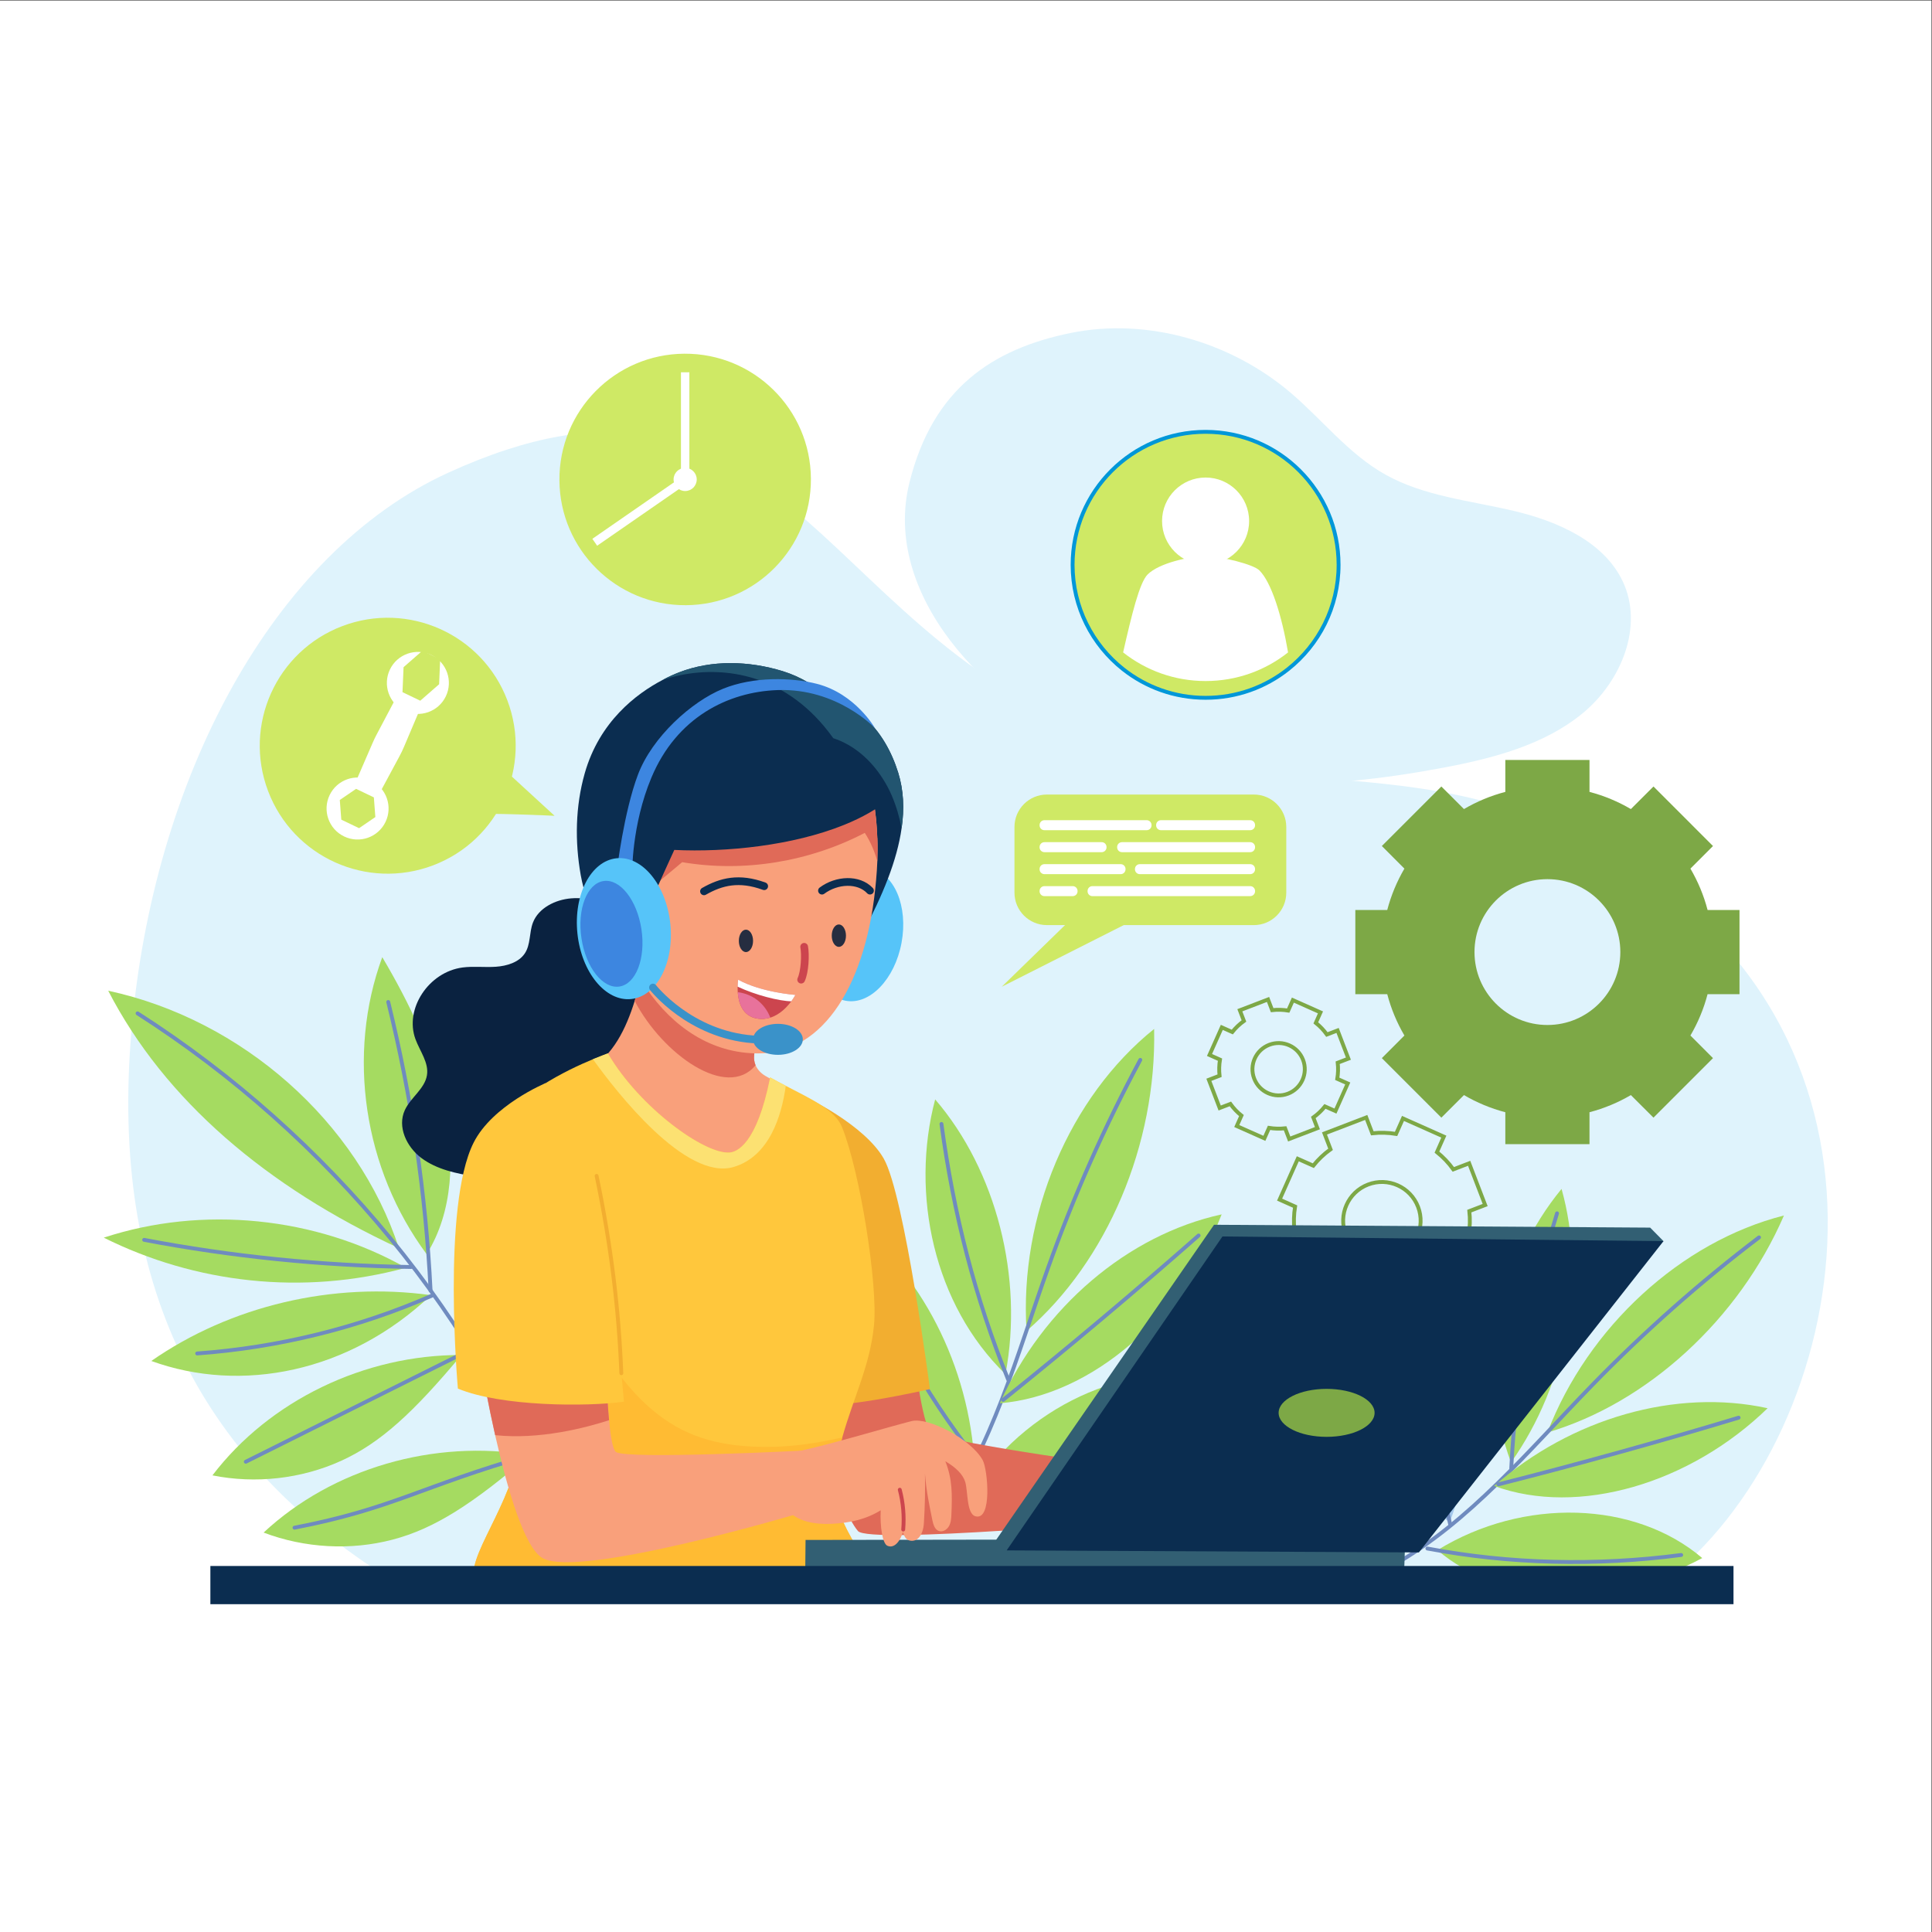 <?xml version="1.0" encoding="UTF-8" standalone="no"?>
<!-- Created with Inkscape (http://www.inkscape.org/) -->

<svg
   version="1.1"
   id="svg18"
   width="666.667"
   height="666.667"
   viewBox="0 0 666.667 666.667"
   sodipodi:docname="5138232.ai"
   inkscape:version="0.0"
   xmlns:inkscape="http://www.inkscape.org/namespaces/inkscape"
   xmlns:sodipodi="http://sodipodi.sourceforge.net/DTD/sodipodi-0.dtd"
   xmlns="http://www.w3.org/2000/svg"
   xmlns:svg="http://www.w3.org/2000/svg">
  <rect x="0" y="0" width="666.667" height="666.667" fill="#333333" stroke="none"/>
  <defs
     id="defs22">
    <clipPath
       clipPathUnits="userSpaceOnUse"
       id="clipPath36">
      <path
         d="M 0,500 H 500 V 0 H 0 Z"
         id="path34" />
    </clipPath>
  </defs>
  <sodipodi:namedview
     id="namedview20"
     pagecolor="#ffffff"
     bordercolor="#000000"
     borderopacity="0.25"
     inkscape:showpageshadow="2"
     inkscape:pageopacity="0.0"
     inkscape:pagecheckerboard="0"
     inkscape:deskcolor="#d1d1d1"
     showgrid="false"
     inkscape:zoom="0.50063159"
     inkscape:cx="286.63793"
     inkscape:cy="431.455"
     inkscape:window-width="1400"
     inkscape:window-height="818"
     inkscape:window-x="20"
     inkscape:window-y="62"
     inkscape:window-maximized="1"
     inkscape:current-layer="g26" />
  <g
     id="g26"
     inkscape:groupmode="layer"
     inkscape:label="Page 1"
     transform="matrix(1.333,0,0,-1.333,0,666.667)">
    <path
       d="M 0,0 H 500 V 500 H 0 Z"
       style="fill:#ffffff;fill-opacity:1;fill-rule:nonzero;stroke:none"
       id="path28" />
    <g
       id="g30">
      <g
         id="g32"
         clip-path="url(#clipPath36)">
        <g
           id="g38"
           transform="translate(430.53,90.428)">
          <path
             d="m 0,0 c 47.49,36.11 68.64,136.24 -8.47,185.34 -51.05,32.5 -82.8,13.96 -140.23,35.46 -70.11,26.24 -80.56,105.52 -165.84,66.51 -45.18,-20.66 -76.5,-78.89 -82.01,-145.07 -5.4,-64.81 17.57,-109.28 64.51,-139.71 C -221.81,-2.16 -111.36,-1.31 0,0"
             style="fill:#dff3fc;fill-opacity:1;fill-rule:nonzero;stroke:none"
             id="path40" />
        </g>
        <g
           id="g42"
           transform="translate(235.432,375.24)">
          <path
             d="m 0,0 c -7.173,-28.8 19.464,-57.31 47.526,-69.13 28.063,-11.83 60.244,-10.42 90.307,-4.78 12.972,2.43 26.307,5.85 36.384,14.12 10.078,8.27 15.921,22.63 10.397,34.23 -4.873,10.23 -16.739,15.47 -28.051,18.16 -11.313,2.69 -23.327,3.79 -33.405,9.45 -9.557,5.37 -16.335,14.26 -24.647,21.3 C 83.155,36.34 61.584,42.78 41.62,38.67 21.645,34.56 6.098,24.48 0,0"
             style="fill:#dff3fc;fill-opacity:1;fill-rule:nonzero;stroke:none"
             id="path44" />
        </g>
        <g
           id="g46"
           transform="translate(400.576,234.791)">
          <path
             d="m 0,0 c -10.428,0 -18.883,8.455 -18.883,18.883 0,10.416 8.455,18.871 18.883,18.871 10.416,0 18.871,-8.455 18.871,-18.871 C 18.871,8.455 10.416,0 0,0 m 49.719,7.983 v 21.788 h -8.262 c -0.992,3.809 -2.505,7.401 -4.442,10.709 l 5.841,5.851 -15.407,15.408 -5.851,-5.842 c -3.309,1.938 -6.901,3.45 -10.71,4.443 v 8.261 H -10.9 V 60.34 c -3.809,-0.993 -7.401,-2.505 -10.709,-4.443 l -5.851,5.842 -15.408,-15.408 5.842,-5.851 c -1.938,-3.308 -3.441,-6.9 -4.443,-10.709 H -49.73 V 7.983 h 8.261 c 1.002,-3.809 2.505,-7.401 4.443,-10.71 l -5.842,-5.851 15.408,-15.407 5.851,5.841 c 3.308,-1.937 6.9,-3.44 10.709,-4.442 v -8.262 h 21.788 v 8.262 c 3.809,1.002 7.401,2.505 10.71,4.442 l 5.851,-5.841 15.407,15.407 -5.841,5.851 c 1.937,3.309 3.45,6.901 4.442,10.71 z"
             style="fill:#7da846;fill-opacity:1;fill-rule:nonzero;stroke:none"
             id="path48" />
        </g>
        <g
           id="g50"
           transform="translate(361.317,174.764)">
          <path
             d="m 0,0 c -5.172,-1.984 -10.973,0.6 -12.957,5.772 -1.982,5.166 0.603,10.967 5.774,12.951 C -2.017,20.705 3.784,18.121 5.766,12.955 7.75,7.783 5.166,1.982 0,0 Z m 23.138,13.418 -4.145,10.805 -4.097,-1.571 c -1.217,1.7 -2.651,3.194 -4.241,4.466 l 1.784,4.013 -10.573,4.709 -1.79,-4.01 c -2.009,0.332 -4.078,0.398 -6.156,0.166 l -1.572,4.097 -10.805,-4.145 1.571,-4.097 c -1.7,-1.217 -3.193,-2.651 -4.465,-4.241 l -4.014,1.784 -4.709,-10.573 4.01,-1.79 c -0.332,-2.009 -0.394,-4.077 -0.166,-6.157 l -4.097,-1.571 4.146,-10.806 4.097,1.572 c 1.221,-1.698 2.65,-3.194 4.24,-4.466 l -1.783,-4.013 10.572,-4.709 1.79,4.01 c 2.01,-0.332 4.077,-0.394 6.157,-0.166 l 1.571,-4.097 10.806,4.145 -1.572,4.097 c 1.698,1.222 3.194,2.651 4.466,4.241 l 4.013,-1.784 4.71,10.573 -4.011,1.79 c 0.332,2.009 0.399,4.078 0.166,6.156 z"
             style="fill:none;fill-opacity:1;stroke:#7da846;stroke-width:1;stroke-linecap:butt;stroke-linejoin:miter;stroke-miterlimit:10;stroke-dasharray:none;stroke-opacity:1"
             id="path52" />
        </g>
        <g
           id="g54"
           transform="translate(333.419,217.017)">
          <path
             d="m 0,0 c -3.494,-1.341 -7.414,0.406 -8.755,3.9 -1.339,3.49 0.407,7.41 3.902,8.751 3.49,1.339 7.41,-0.407 8.749,-3.898 C 5.237,5.259 3.49,1.339 0,0 Z m 15.634,9.066 -2.801,7.301 -2.768,-1.062 c -0.822,1.149 -1.791,2.158 -2.866,3.018 l 1.206,2.712 -7.144,3.182 -1.21,-2.71 c -1.357,0.224 -2.755,0.269 -4.159,0.112 l -1.062,2.768 -7.301,-2.8 1.062,-2.769 c -1.149,-0.822 -2.158,-1.791 -3.018,-2.865 l -2.711,1.205 -3.183,-7.144 2.71,-1.209 c -0.224,-1.358 -0.266,-2.755 -0.112,-4.16 l -2.768,-1.062 2.801,-7.301 2.768,1.062 c 0.825,-1.148 1.791,-2.158 2.865,-3.018 l -1.205,-2.711 7.144,-3.182 1.209,2.709 c 1.358,-0.224 2.755,-0.266 4.16,-0.112 l 1.062,-2.768 7.301,2.801 -1.062,2.768 C 7.7,-5.343 8.71,-4.378 9.57,-3.303 l 2.711,-1.206 3.182,7.144 -2.709,1.21 c 0.224,1.357 0.269,2.755 0.112,4.159 z"
             style="fill:none;fill-opacity:1;stroke:#7da846;stroke-width:1;stroke-linecap:butt;stroke-linejoin:miter;stroke-miterlimit:10;stroke-dasharray:none;stroke-opacity:1"
             id="path56" />
        </g>
        <g
           id="g58"
           transform="translate(346.511,353.912)">
          <path
             d="m 0,0 c 0,-10.948 -5.117,-20.707 -13.078,-27.013 -5.861,-4.652 -13.274,-7.413 -21.348,-7.413 -8.053,0 -15.466,2.761 -21.348,7.413 -7.97,6.306 -13.078,16.065 -13.078,27.013 0,19.012 15.415,34.426 34.426,34.426 C -15.414,34.426 0,19.012 0,0"
             style="fill:#cfe965;fill-opacity:1;fill-rule:nonzero;stroke:none"
             id="path60" />
        </g>
        <g
           id="g62"
           transform="translate(346.511,353.912)">
          <path
             d="m 0,0 c 0,-10.948 -5.117,-20.707 -13.078,-27.013 -5.861,-4.652 -13.274,-7.413 -21.348,-7.413 -8.053,0 -15.466,2.761 -21.348,7.413 -7.97,6.306 -13.078,16.065 -13.078,27.013 0,19.012 15.415,34.426 34.426,34.426 C -15.414,34.426 0,19.012 0,0 Z"
             style="fill:none;stroke:#0097d8;stroke-width:1;stroke-linecap:butt;stroke-linejoin:miter;stroke-miterlimit:10;stroke-dasharray:none;stroke-opacity:1"
             id="path64" />
        </g>
        <g
           id="g66"
           transform="translate(312.085,376.511)">
          <path
             d="m 0,0 c 6.223,0 11.268,-5.045 11.268,-11.268 0,-6.224 -5.045,-11.269 -11.268,-11.269 -6.223,0 -11.269,5.045 -11.269,11.269 C -11.269,-5.045 -6.223,0 0,0"
             style="fill:#ffffff;fill-opacity:1;fill-rule:nonzero;stroke:none"
             id="path68" />
        </g>
        <g
           id="g70"
           transform="translate(333.433,331.241)">
          <path
             d="m 0,0 c -5.862,-4.652 -13.274,-7.412 -21.348,-7.412 -8.053,0 -15.466,2.76 -21.348,7.412 2.202,9.687 4.228,18.05 6.337,20.17 2.977,2.977 10.886,4.714 15.001,4.714 4.114,0 12.395,-2.109 13.925,-3.639 C -4.311,18.133 -1.623,9.542 0,0"
             style="fill:#ffffff;fill-opacity:1;fill-rule:nonzero;stroke:none"
             id="path72" />
        </g>
        <g
           id="g74"
           transform="translate(262.61,269.048)">
          <path
             d="m 0,0 v 17 c 0,4.64 3.76,8.4 8.4,8.4 h 53.56 c 4.64,0 8.4,-3.76 8.4,-8.4 V 0 c 0,-4.64 -3.76,-8.4 -8.4,-8.4 H 8.41 C 3.77,-8.41 0,-4.64 0,0"
             style="fill:#cfe965;fill-opacity:1;fill-rule:nonzero;stroke:none"
             id="path76" />
        </g>
        <g
           id="g78"
           transform="translate(285.23,269.938)">
          <path
             d="M 0,0 -25.92,-25.25 16.09,-4.02"
             style="fill:#cfe965;fill-opacity:1;fill-rule:nonzero;stroke:none"
             id="path80" />
        </g>
        <g
           id="g82"
           transform="translate(269.11,286.468)">
          <path
             d="m 0,0 v 0.09 c 0,0.69 0.56,1.25 1.25,1.25 h 26.48 c 0.69,0 1.25,-0.56 1.25,-1.25 V 0 c 0,-0.69 -0.56,-1.25 -1.25,-1.25 H 1.25 C 0.56,-1.25 0,-0.69 0,0"
             style="fill:#ffffff;fill-opacity:1;fill-rule:nonzero;stroke:none"
             id="path84" />
        </g>
        <g
           id="g86"
           transform="translate(299.28,286.468)">
          <path
             d="m 0,0 v 0.09 c 0,0.69 0.56,1.25 1.25,1.25 h 23.11 c 0.69,0 1.25,-0.56 1.25,-1.25 V 0 c 0,-0.69 -0.56,-1.25 -1.25,-1.25 H 1.25 C 0.56,-1.25 0,-0.69 0,0"
             style="fill:#ffffff;fill-opacity:1;fill-rule:nonzero;stroke:none"
             id="path88" />
        </g>
        <g
           id="g90"
           transform="translate(289.19,280.778)">
          <path
             d="m 0,0 v 0.09 c 0,0.69 0.56,1.25 1.25,1.25 h 33.2 c 0.69,0 1.25,-0.56 1.25,-1.25 V 0 c 0,-0.69 -0.56,-1.25 -1.25,-1.25 H 1.25 C 0.56,-1.25 0,-0.69 0,0"
             style="fill:#ffffff;fill-opacity:1;fill-rule:nonzero;stroke:none"
             id="path92" />
        </g>
        <g
           id="g94"
           transform="translate(269.11,280.778)">
          <path
             d="m 0,0 v 0.09 c 0,0.69 0.56,1.25 1.25,1.25 h 14.83 c 0.69,0 1.25,-0.56 1.25,-1.25 V 0 c 0,-0.69 -0.56,-1.25 -1.25,-1.25 H 1.25 C 0.56,-1.25 0,-0.69 0,0"
             style="fill:#ffffff;fill-opacity:1;fill-rule:nonzero;stroke:none"
             id="path96" />
        </g>
        <g
           id="g98"
           transform="translate(293.8,275.088)">
          <path
             d="m 0,0 v 0.09 c 0,0.69 0.56,1.25 1.25,1.25 h 28.59 c 0.69,0 1.25,-0.56 1.25,-1.25 V 0 c 0,-0.69 -0.56,-1.25 -1.25,-1.25 H 1.25 C 0.56,-1.25 0,-0.69 0,0"
             style="fill:#ffffff;fill-opacity:1;fill-rule:nonzero;stroke:none"
             id="path100" />
        </g>
        <g
           id="g102"
           transform="translate(269.11,275.088)">
          <path
             d="M 0,0 V 0.09 C 0,0.78 0.56,1.34 1.25,1.34 H 21 c 0.69,0 1.25,-0.56 1.25,-1.25 V 0 c 0,-0.69 -0.56,-1.25 -1.25,-1.25 H 1.25 C 0.56,-1.25 0,-0.69 0,0"
             style="fill:#ffffff;fill-opacity:1;fill-rule:nonzero;stroke:none"
             id="path104" />
        </g>
        <g
           id="g106"
           transform="translate(269.11,269.398)">
          <path
             d="m 0,0 v 0.09 c 0,0.69 0.56,1.25 1.25,1.25 h 7.33 c 0.69,0 1.25,-0.56 1.25,-1.25 V 0 c 0,-0.69 -0.56,-1.25 -1.25,-1.25 H 1.25 C 0.56,-1.25 0,-0.69 0,0"
             style="fill:#ffffff;fill-opacity:1;fill-rule:nonzero;stroke:none"
             id="path108" />
        </g>
        <g
           id="g110"
           transform="translate(281.53,269.398)">
          <path
             d="m 0,0 v 0.09 c 0,0.69 0.56,1.25 1.25,1.25 h 40.86 c 0.69,0 1.25,-0.56 1.25,-1.25 V 0 c 0,-0.69 -0.56,-1.25 -1.25,-1.25 H 1.25 C 0.56,-1.25 0,-0.69 0,0"
             style="fill:#ffffff;fill-opacity:1;fill-rule:nonzero;stroke:none"
             id="path112" />
        </g>
        <g
           id="g114"
           transform="translate(88.616,338.05)">
          <path
             d="M 0,0 C 17.102,6.49 36.226,-2.112 42.717,-19.213 49.207,-36.315 40.605,-55.44 23.504,-61.93 6.402,-68.42 -12.723,-59.818 -19.213,-42.717 -25.703,-25.615 -17.102,-6.49 0,0"
             style="fill:#cfe965;fill-opacity:1;fill-rule:nonzero;stroke:none"
             id="path116" />
        </g>
        <g
           id="g118"
           transform="translate(99.798,287.356)">
          <path
             d="m 0,0 c -1.919,-3.996 -6.713,-5.68 -10.709,-3.761 -3.996,1.918 -5.68,6.713 -3.761,10.709 1.918,3.995 6.713,5.679 10.709,3.761 C 0.234,8.79 1.919,3.996 0,0"
             style="fill:#ffffff;fill-opacity:1;fill-rule:nonzero;stroke:none"
             id="path120" />
        </g>
        <g
           id="g122"
           transform="translate(88.349,287.949)">
          <path
             d="M 0,0 -0.387,5.09 3.827,7.971 8.429,5.761 8.816,0.671 4.602,-2.209 Z"
             style="fill:#cfe965;fill-opacity:1;fill-rule:nonzero;stroke:none"
             id="path124" />
        </g>
        <g
           id="g126"
           transform="translate(115.408,319.867)">
          <path
             d="m 0,0 c -1.919,-3.996 -6.713,-5.68 -10.709,-3.761 -3.996,1.918 -5.68,6.713 -3.761,10.709 1.918,3.995 6.713,5.679 10.709,3.761 C 0.234,8.79 1.919,3.996 0,0"
             style="fill:#ffffff;fill-opacity:1;fill-rule:nonzero;stroke:none"
             id="path128" />
        </g>
        <g
           id="g130"
           transform="translate(104.192,320.946)">
          <path
             d="M 0,0 0.276,6.472 5.154,10.735 9.756,8.525 9.48,2.053 4.602,-2.209 Z"
             style="fill:#cfe965;fill-opacity:1;fill-rule:nonzero;stroke:none"
             id="path132" />
        </g>
        <g
           id="g134"
           transform="translate(98.122,294.539)">
          <path
             d="m 0,0 -6.14,2.948 4.538,10.467 c 0.287,0.664 0.601,1.316 0.939,1.956 L 4.668,25.457 10.807,22.509 6.432,12.201 C 6.093,11.404 5.718,10.623 5.308,9.86 Z"
             style="fill:#ffffff;fill-opacity:1;fill-rule:nonzero;stroke:none"
             id="path136" />
        </g>
        <g
           id="g138"
           transform="translate(123.374,289.266)">
          <path
             d="M 0,0 C 1.183,0.548 20.186,-0.318 20.186,-0.318 L 6.488,12.258 Z"
             style="fill:#cfe965;fill-opacity:1;fill-rule:nonzero;stroke:none"
             id="path140" />
        </g>
        <g
           id="g142"
           transform="translate(177.168,408.564)">
          <path
             d="M 0,0 C 17.978,0.108 32.639,-14.379 32.747,-32.357 32.855,-50.335 18.369,-64.996 0.391,-65.104 -17.587,-65.212 -32.249,-50.725 -32.357,-32.747 -32.465,-14.769 -17.978,-0.108 0,0"
             style="fill:#cfe965;fill-opacity:1;fill-rule:nonzero;stroke:none"
             id="path144" />
        </g>
        <path
           d="m 178.45,376.415 h -2.174 v 27.338 h 2.174 z"
           style="fill:#ffffff;fill-opacity:1;fill-rule:nonzero;stroke:none"
           id="path146" />
        <g
           id="g148"
           transform="translate(176.125,376.415)">
          <path
             d="m 0,0 1.238,-1.788 -22.785,-15.771 -1.237,1.788 z"
             style="fill:#ffffff;fill-opacity:1;fill-rule:nonzero;stroke:none"
             id="path150" />
        </g>
        <g
           id="g152"
           transform="translate(180.359,376.012)">
          <path
             d="m 0,0 c 0,-1.655 -1.341,-2.996 -2.996,-2.996 -1.655,0 -2.996,1.341 -2.996,2.996 0,1.655 1.341,2.996 2.996,2.996 C -1.341,2.996 0,1.655 0,0"
             style="fill:#ffffff;fill-opacity:1;fill-rule:nonzero;stroke:none"
             id="path154" />
        </g>
        <g
           id="g156"
           transform="translate(265.74,155.588)">
          <path
             d="M 0,0 C -1.93,29.76 11.09,60.56 33.02,78.18 33.7,48.27 20.81,18 0,0"
             style="fill:#a5db61;fill-opacity:1;fill-rule:nonzero;stroke:none"
             id="path158" />
        </g>
        <g
           id="g160"
           transform="translate(295.18,225.758)">
          <path
             d="m 0,0 c -9.24,-17.22 -17.23,-35.24 -23.87,-53.83 -8.07,-22.57 -14.42,-46.55 -28.24,-65.47"
             style="fill:none;stroke:#6f8bbf;stroke-width:1;stroke-linecap:round;stroke-linejoin:miter;stroke-miterlimit:10;stroke-dasharray:none;stroke-opacity:1"
             id="path162" />
        </g>
        <g
           id="g164"
           transform="translate(258.82,136.868)">
          <path
             d="M 0,0 C 11.1,24.83 33.13,43.59 57.42,48.9 47.08,22.29 23.82,1.99 0,0"
             style="fill:#a5db61;fill-opacity:1;fill-rule:nonzero;stroke:none"
             id="path166" />
        </g>
        <g
           id="g168"
           transform="translate(310.28,180.298)">
          <path
             d="M 0,0 C -16.59,-14.6 -33.46,-28.79 -50.61,-42.56"
             style="fill:none;stroke:#6f8bbf;stroke-width:1;stroke-linecap:round;stroke-linejoin:miter;stroke-miterlimit:10;stroke-dasharray:none;stroke-opacity:1"
             id="path170" />
        </g>
        <g
           id="g172"
           transform="translate(252.27,115.238)">
          <path
             d="M 0,0 C 14.83,22.15 42.19,33.71 64.83,27.39 48.18,5.52 20.76,-6.07 0,0"
             style="fill:#a5db61;fill-opacity:1;fill-rule:nonzero;stroke:none"
             id="path174" />
        </g>
        <g
           id="g176"
           transform="translate(311.67,141.028)">
          <path
             d="M 0,0 C -19.44,-12.16 -40.41,-21.14 -62.03,-26.54"
             style="fill:none;stroke:#6f8bbf;stroke-width:1;stroke-linecap:round;stroke-linejoin:miter;stroke-miterlimit:10;stroke-dasharray:none;stroke-opacity:1"
             id="path178" />
        </g>
        <g
           id="g180"
           transform="translate(260.28,144.398)">
          <path
             d="M 0,0 C 4.74,24.94 -2.37,52.74 -18.2,71.13 -24.69,46.62 -18.5,17.9 0,0"
             style="fill:#a5db61;fill-opacity:1;fill-rule:nonzero;stroke:none"
             id="path182" />
        </g>
        <g
           id="g184"
           transform="translate(243.71,209.168)">
          <path
             d="M 0,0 C 3.12,-23.2 8.67,-44.93 17.27,-66.17"
             style="fill:none;stroke:#6f8bbf;stroke-width:1;stroke-linecap:round;stroke-linejoin:miter;stroke-miterlimit:10;stroke-dasharray:none;stroke-opacity:1"
             id="path186" />
        </g>
        <g
           id="g188"
           transform="translate(252.14,123.158)">
          <path
             d="M 0,0 C -2.02,25.64 -15.16,49.72 -34.38,63.01 -33.27,49.43 -29.66,36.34 -23.93,24.44 -17.34,10.77 -7.66,2.1 0,0"
             style="fill:#a5db61;fill-opacity:1;fill-rule:nonzero;stroke:none"
             id="path190" />
        </g>
        <g
           id="g192"
           transform="translate(220.61,180.978)">
          <path
             d="M 0,0 C 7.56,-21.38 18.44,-41.2 32.01,-58.36"
             style="fill:none;stroke:#6f8bbf;stroke-width:1;stroke-linecap:round;stroke-linejoin:miter;stroke-miterlimit:10;stroke-dasharray:none;stroke-opacity:1"
             id="path194" />
        </g>
        <g
           id="g196"
           transform="translate(400.57,129.308)">
          <path
             d="M 0,0 C 10.49,27.29 34.62,49.43 61.23,56.17 49.57,29.25 25.77,7.55 0,0"
             style="fill:#a5db61;fill-opacity:1;fill-rule:nonzero;stroke:none"
             id="path198" />
        </g>
        <g
           id="g200"
           transform="translate(455.35,179.808)">
          <path
             d="m 0,0 c -15.22,-11.57 -29.68,-24.36 -43.16,-38.21 -16.38,-16.82 -31.83,-35.58 -51.8,-46.8"
             style="fill:none;stroke:#6f8bbf;stroke-width:1;stroke-linecap:round;stroke-linejoin:miter;stroke-miterlimit:10;stroke-dasharray:none;stroke-opacity:1"
             id="path202" />
        </g>
        <g
           id="g204"
           transform="translate(386.78,115.458)">
          <path
             d="M 0,0 C 19.99,17.59 47.15,25.31 70.79,20.13 50.75,0.64 21.87,-7.95 0,0"
             style="fill:#a5db61;fill-opacity:1;fill-rule:nonzero;stroke:none"
             id="path206" />
        </g>
        <g
           id="g208"
           transform="translate(450.06,133.138)">
          <path
             d="M 0,0 C -20.65,-6.24 -41.38,-11.99 -62.18,-17.26"
             style="fill:none;stroke:#6f8bbf;stroke-width:1;stroke-linecap:round;stroke-linejoin:miter;stroke-miterlimit:10;stroke-dasharray:none;stroke-opacity:1"
             id="path210" />
        </g>
        <g
           id="g212"
           transform="translate(372.12,98.858)">
          <path
             d="M 0,0 C 22.19,13.68 51.11,12.81 68.53,-2.06 44.85,-14.74 15.86,-13.87 0,0"
             style="fill:#a5db61;fill-opacity:1;fill-rule:nonzero;stroke:none"
             id="path214" />
        </g>
        <g
           id="g216"
           transform="translate(435.2,97.598)">
          <path
             d="M 0,0 C -22.16,-2.9 -44.39,-2.34 -65.7,1.67"
             style="fill:none;stroke:#6f8bbf;stroke-width:1;stroke-linecap:round;stroke-linejoin:miter;stroke-miterlimit:10;stroke-dasharray:none;stroke-opacity:1"
             id="path218" />
        </g>
        <g
           id="g220"
           transform="translate(391.16,121.568)">
          <path
             d="M 0,0 C 14.41,20.28 19.52,47.95 13.07,70.79 -2.72,51.61 -9.02,23.5 0,0"
             style="fill:#a5db61;fill-opacity:1;fill-rule:nonzero;stroke:none"
             id="path222" />
        </g>
        <g
           id="g224"
           transform="translate(403.06,186.038)">
          <path
             d="M 0,0 C -6.76,-21.94 -10.75,-43.56 -11.85,-66"
             style="fill:none;stroke:#6f8bbf;stroke-width:1;stroke-linecap:round;stroke-linejoin:miter;stroke-miterlimit:10;stroke-dasharray:none;stroke-opacity:1"
             id="path226" />
        </g>
        <g
           id="g228"
           transform="translate(375.26,105.968)">
          <path
             d="M 0,0 C 8.72,23.66 6.98,50.48 -4.56,70.16 -9.14,57.61 -11.32,44.48 -11.13,31.54 -10.92,16.68 -5.92,5 0,0"
             style="fill:#a2c7eb;fill-opacity:1;fill-rule:nonzero;stroke:none"
             id="path230" />
        </g>
        <g
           id="g232"
           transform="translate(371.08,170.348)">
          <path
             d="M 0,0 C -2.08,-22.13 -0.59,-44.23 4.37,-65.05"
             style="fill:none;stroke:#6f8bbf;stroke-width:1;stroke-linecap:round;stroke-linejoin:miter;stroke-miterlimit:10;stroke-dasharray:none;stroke-opacity:1"
             id="path234" />
        </g>
        <g
           id="g236"
           transform="translate(103.267,177.022)">
          <path
             d="M 0,0 C -10.694,32.709 -40.537,59.138 -75.254,66.638 -60.659,38.34 -34.185,15.819 0,0"
             style="fill:#a5db61;fill-opacity:1;fill-rule:nonzero;stroke:none"
             id="path238" />
        </g>
        <g
           id="g240"
           transform="translate(105.078,171.948)">
          <path
             d="M 0,0 C -23.425,13.247 -52.775,16.167 -78.218,7.794 -54.619,-3.993 -26.657,-7.278 0,0"
             style="fill:#a5db61;fill-opacity:1;fill-rule:nonzero;stroke:none"
             id="path242" />
        </g>
        <g
           id="g244"
           transform="translate(111.557,164.855)">
          <path
             d="M 0,0 C -25.317,3.509 -51.829,-2.732 -72.39,-17.037 -49.076,-25.512 -21.104,-20.015 0,0"
             style="fill:#a5db61;fill-opacity:1;fill-rule:nonzero;stroke:none"
             id="path246" />
        </g>
        <g
           id="g248"
           transform="translate(119.451,149.36)">
          <path
             d="m 0,0 c -25.07,0.104 -49.721,-11.811 -64.457,-31.158 11.158,-2.235 23.006,-0.899 33.243,3.737 C -20.978,-22.786 -12.402,-14.875 0,0"
             style="fill:#a5db61;fill-opacity:1;fill-rule:nonzero;stroke:none"
             id="path250" />
        </g>
        <g
           id="g252"
           transform="translate(137.126,123.435)">
          <path
             d="m 0,0 c -24.721,4.238 -51.061,-3.422 -68.886,-20.037 10.639,-4.041 22.552,-4.687 33.438,-1.816 C -24.562,-18.983 -14.761,-12.608 0,0"
             style="fill:#a5db61;fill-opacity:1;fill-rule:nonzero;stroke:none"
             id="path254" />
        </g>
        <g
           id="g256"
           transform="translate(110.437,175.472)">
          <path
             d="M 0,0 C -16.324,22.003 -20.754,51.653 -11.48,76.877 -4.397,64.884 1.713,52.204 4.565,38.726 7.417,25.248 6.863,10.877 0,0"
             style="fill:#a5db61;fill-opacity:1;fill-rule:nonzero;stroke:none"
             id="path258" />
        </g>
        <g
           id="g260"
           transform="translate(120.41,154.244)">
          <path
             d="M 0,0 C -3.866,23.377 4.127,48.153 21.01,65.083 22.952,40.898 15.553,16.261 0,0"
             style="fill:#a2c7eb;fill-opacity:1;fill-rule:nonzero;stroke:none"
             id="path262" />
        </g>
        <g
           id="g264"
           transform="translate(35.613,237.799)">
          <path
             d="M 0,0 C 49.684,-31.789 88.54,-79.172 109.051,-133.006"
             style="fill:none;stroke:#6f8bbf;stroke-width:1;stroke-linecap:round;stroke-linejoin:miter;stroke-miterlimit:10;stroke-dasharray:none;stroke-opacity:1"
             id="path266" />
        </g>
        <g
           id="g268"
           transform="translate(100.5,240.75)">
          <path
             d="M 0,0 C 6.043,-24.539 9.72,-49.592 10.964,-74.719"
             style="fill:none;stroke:#6f8bbf;stroke-width:1;stroke-linecap:round;stroke-linejoin:miter;stroke-miterlimit:10;stroke-dasharray:none;stroke-opacity:1"
             id="path270" />
        </g>
        <g
           id="g272"
           transform="translate(137.708,209.835)">
          <path
             d="M 0,0 C -1.98,-19.798 -8.098,-39.148 -17.872,-56.577"
             style="fill:none;stroke:#6f8bbf;stroke-width:1;stroke-linecap:round;stroke-linejoin:miter;stroke-miterlimit:10;stroke-dasharray:none;stroke-opacity:1"
             id="path274" />
        </g>
        <g
           id="g276"
           transform="translate(37.318,179.171)">
          <path
             d="M 0,0 C 22.778,-4.331 45.93,-6.679 69.086,-7.024"
             style="fill:none;stroke:#6f8bbf;stroke-width:1;stroke-linecap:round;stroke-linejoin:miter;stroke-miterlimit:10;stroke-dasharray:none;stroke-opacity:1"
             id="path278" />
        </g>
        <g
           id="g280"
           transform="translate(51.044,149.763)">
          <path
             d="M 0,0 C 21.003,1.526 41.666,6.614 60.766,14.972"
             style="fill:none;stroke:#6f8bbf;stroke-width:1;stroke-linecap:round;stroke-linejoin:miter;stroke-miterlimit:10;stroke-dasharray:none;stroke-opacity:1"
             id="path282" />
        </g>
        <g
           id="g284"
           transform="translate(63.627,121.734)">
          <path
             d="M 0,0 C 19.38,9.667 38.762,19.345 58.142,29.013"
             style="fill:none;stroke:#6f8bbf;stroke-width:1;stroke-linecap:round;stroke-linejoin:miter;stroke-miterlimit:10;stroke-dasharray:none;stroke-opacity:1"
             id="path286" />
        </g>
        <g
           id="g288"
           transform="translate(76.232,104.663)">
          <path
             d="M 0,0 C 25.303,4.882 32.821,10.708 60.904,18.77"
             style="fill:none;stroke:#6f8bbf;stroke-width:1;stroke-linecap:round;stroke-linejoin:miter;stroke-miterlimit:10;stroke-dasharray:none;stroke-opacity:1"
             id="path290" />
        </g>
        <g
           id="g292"
           transform="translate(236.42,151.008)">
          <path
             d="m 0,0 c 0,0 2.19,-20.07 4.64,-21.68 4.38,-2.89 55.08,-9.57 55.08,-9.57 l -1.66,-13.19 c 0,0 -69.44,-6.24 -72.39,-2.77 -5.12,6.02 -14.12,35.06 -14.12,35.06 z"
             style="fill:#e06a58;fill-opacity:1;fill-rule:nonzero;stroke:none"
             id="path294" />
        </g>
        <g
           id="g296"
           transform="translate(202.94,202.678)">
          <path
             d="m 0,0 5.61,13.47 c 0,0 15.22,-7.15 20.24,-15.98 5.37,-9.44 11.94,-59.63 11.94,-59.63 0,0 -26.87,-6.19 -31.81,-3.56 C 1.04,-63.07 0,0 0,0"
             style="fill:#f2ae30;fill-opacity:1;fill-rule:nonzero;stroke:none"
             id="path298" />
        </g>
        <g
           id="g300"
           transform="translate(160.21,265.198)">
          <path
             d="m 0,0 c -3.93,1.44 -8.09,2.7 -12.3,2.38 -4.21,-0.32 -8.51,-2.55 -9.94,-6.25 -1.02,-2.62 -0.55,-5.71 -2.16,-8.07 -1.54,-2.26 -4.6,-3.2 -7.46,-3.39 -2.87,-0.2 -5.76,0.18 -8.61,-0.19 -8.8,-1.17 -15.08,-10.73 -12.19,-18.56 1.15,-3.12 3.51,-6.1 2.97,-9.35 -0.57,-3.48 -4.22,-5.77 -5.72,-9 -1.99,-4.3 0.39,-9.51 4.32,-12.44 3.93,-2.92 9.04,-4.03 14,-4.77 6.83,-1.02 13.88,-1.5 20.63,-0.06 6.75,1.44 13.2,5 16.69,10.56 1.55,2.46 2.49,5.24 4.29,7.55 3.72,4.77 10.31,6.62 15.5,10 5.67,3.71 9.83,10.93 6.49,16.58 -3.22,5.43 -11.6,6.64 -14.96,11.99 -1.39,2.21 -1.72,4.84 -2.62,7.25 C 8.01,-3.35 5.81,-2.13 0,0"
             style="fill:#0a2240;fill-opacity:1;fill-rule:nonzero;stroke:none"
             id="path302" />
        </g>
        <g
           id="g304"
           transform="translate(183.11,198.588)">
          <path
             d="m 0,0 c 0.99,-1.14 2.16,-2.39 3.78,-2.5 1.71,-0.12 3.14,1.09 4.24,2.26 5.68,6.01 9.43,13.39 10.95,21 -1.41,0.8 -2.77,1.57 -4,2.29 -1.14,0.68 -2,1.63 -2.49,2.74 -0.34,0.82 -0.46,1.68 -0.37,2.58 0.8,7.52 1.51,11.71 4.15,19.34 -12.54,2.83 -24.37,6.19 -31.17,11.87 -0.83,-3.5 -1.81,-10.35 -3.9,-17.14 -2.23,-7.19 -5.71,-14.3 -11.61,-17.36 C -18.84,18.24 -8.51,9.74 0,0"
             style="fill:#f9a07b;fill-opacity:1;fill-rule:nonzero;stroke:none"
             id="path306" />
        </g>
        <g
           id="g308"
           transform="translate(195.22,226.948)">
          <path
             d="m 0,0 c -0.09,-0.9 0.03,-1.77 0.37,-2.58 -7.42,-9 -24.01,2.76 -31.29,16.65 2.09,6.79 3.07,13.64 3.9,17.14 C -20.23,25.53 -8.39,22.16 4.15,19.34 1.51,11.71 0.8,7.53 0,0"
             style="fill:#e06a58;fill-opacity:1;fill-rule:nonzero;stroke:none"
             id="path310" />
        </g>
        <g
           id="g312"
           transform="translate(215.88,118.148)">
          <path
             d="m 0,0 c -1.64,-10.86 10.08,-22.55 10.37,-28.35 -24.89,0 -77.03,-1.52 -103.58,2.09 -1.21,6.7 11.9,21.77 11.9,36.65 0,1.97 -0.08,4.13 -0.24,6.45 -0.42,6.64 -1.4,14.54 -2.49,22.64 -2.96,21.73 -6.9,44.97 -3.99,49.79 5.7,9.39 19.03,15.77 25.64,18.51 2.27,0.94 3.75,1.45 3.86,1.51 8.29,-14.14 25.16,-26.2 31.53,-25.66 1.77,0.14 7.02,1.97 10.49,19.44 1.35,-0.77 2.7,-1.48 4.04,-2.17 C -5.88,97.47 0.3,94.64 2.08,90.23 6.78,78.62 11.39,49.35 10.37,38.94 9.34,28.44 5.12,20.42 2.16,9.88 1.47,7.41 0.84,4.79 0.33,1.97 0.2,1.34 0.1,0.68 0,0"
             style="fill:#ffc73c;fill-opacity:1;fill-rule:nonzero;stroke:none"
             id="path314" />
        </g>
        <g
           id="g316"
           transform="translate(226.25,89.798)">
          <path
             d="m 0,0 c -24.89,0 -77.03,-1.52 -103.58,2.09 -1.21,6.7 11.9,21.77 11.9,36.65 0,1.97 -0.08,4.13 -0.24,6.45 -0.42,6.64 -1.4,14.54 -2.49,22.64 4.71,-4.97 11.58,16.03 14.62,9.88 16.45,-33.2 29.42,-41.93 51.96,-41.93 6.72,0 12.92,0.93 19.62,2.45 -0.69,-2.47 -1.32,-5.09 -1.83,-7.91 -0.12,-0.64 -0.23,-1.3 -0.33,-1.98 C -12.01,17.5 -0.29,5.81 0,0"
             style="fill:#ffbb33;fill-opacity:1;fill-rule:nonzero;stroke:none"
             id="path318" />
        </g>
        <g
           id="g320"
           transform="translate(203.41,219.048)">
          <path
             d="m 0,0 c -1.07,-7.77 -4.24,-18.24 -13.46,-21 -12.46,-3.73 -30.49,19.55 -36.46,27.88 2.27,0.94 3.75,1.45 3.86,1.51 8.29,-14.14 25.16,-26.2 31.53,-25.66 1.77,0.14 7.02,1.97 10.49,19.44 C -2.69,1.41 -1.34,0.7 0,0"
             style="fill:#fce172;fill-opacity:1;fill-rule:nonzero;stroke:none"
             id="path322" />
        </g>
        <g
           id="g324"
           transform="translate(208.53,101.488)">
          <path
             d="m 0,0 -0.09,-8.67 155,-0.92 0.32,9.83 z"
             style="fill:#325f73;fill-opacity:1;fill-rule:nonzero;stroke:none"
             id="path326" />
        </g>
        <g
           id="g328"
           transform="translate(430.62,178.838)">
          <path
             d="m 0,0 -3.45,3.5 -112.9,0.74 -56.64,-81.91 2.96,-2.38 z"
             style="fill:#325f73;fill-opacity:1;fill-rule:nonzero;stroke:none"
             id="path330" />
        </g>
        <g
           id="g332"
           transform="translate(316.45,180.048)">
          <path
             d="m 0,0 -55.86,-81.26 106.7,-0.53 63.33,80.58 z"
             style="fill:#0b2d50;fill-opacity:1;fill-rule:nonzero;stroke:none"
             id="path334" />
        </g>
        <g
           id="g336"
           transform="translate(343.41,140.598)">
          <path
             d="m 0,0 c 6.859,0 12.42,-2.78 12.42,-6.21 0,-3.43 -5.561,-6.21 -12.42,-6.21 -6.859,0 -12.42,2.78 -12.42,6.21 C -12.42,-2.78 -6.859,0 0,0"
             style="fill:#7da846;fill-opacity:1;fill-rule:nonzero;stroke:none"
             id="path338" />
        </g>
        <g
           id="g340"
           transform="translate(210.822,260.265)">
          <path
             d="M 0,0 C 1.759,9.442 8.234,16.155 14.462,14.995 20.69,13.834 24.312,5.239 22.552,-4.203 20.793,-13.645 14.318,-20.358 8.09,-19.197 1.863,-18.037 -1.76,-9.442 0,0"
             style="fill:#56c4f9;fill-opacity:1;fill-rule:nonzero;stroke:none"
             id="path342" />
        </g>
        <g
           id="g344"
           transform="translate(233.39,285.698)">
          <path
             d="m 0,0 c -1.16,-8.22 -4.83,-17.28 -10.18,-27.29 -1.88,8.2 -3.08,18.19 -4.74,28.18 -1.69,10.01 -3.84,20.02 -7.57,28.2 -0.84,1.81 -1.75,3.54 -2.74,5.14 2.21,0.21 4.45,0 6.58,-0.59 3.33,-0.89 6.45,-2.61 9,-4.91 4.24,-3.77 7.08,-8.91 8.77,-14.33 C 0.51,9.9 0.76,5.12 0,0"
             style="fill:#0b2d50;fill-opacity:1;fill-rule:nonzero;stroke:none"
             id="path346" />
        </g>
        <g
           id="g348"
           transform="translate(227.11,277.198)">
          <path
             d="m 0,0 c -0.06,-1.62 -0.17,-3.27 -0.32,-4.91 -2.28,-26.6 -13.45,-44.85 -30.54,-44.85 -24.13,0 -39.77,27.06 -39.77,53.57 0,26.15 16.02,45.08 34.77,42.89 10.81,-1.24 18.71,-4.83 24.32,-10.09 3.71,-3.5 6.39,-7.73 8.22,-12.54 2.09,-5.39 3.1,-11.49 3.31,-18.06 0,-0.02 0.02,-0.04 0.02,-0.06 C 0.09,4.01 0.07,2.03 0,0"
             style="fill:#f9a07b;fill-opacity:1;fill-rule:nonzero;stroke:none"
             id="path350" />
        </g>
        <g
           id="g352"
           transform="translate(227.11,277.198)">
          <path
             d="m 0,0 c -0.72,2.57 -1.79,5.08 -3.25,7.33 -14.23,-7.44 -31.19,-10.31 -47.27,-7.59 -3.06,-2.55 -6.05,-5.06 -9.06,-7.57 0.06,12.1 0.23,20.29 4.95,26.15 4.43,5.5 11.82,7.57 18.82,8.47 7.88,1.03 15.89,0.99 23.75,-0.15 3.01,-0.42 6.13,-1.07 8.75,-2.59 C -1.22,18.66 -0.21,12.56 0,5.99 0,5.97 0.02,5.95 0.02,5.93 0.09,4.01 0.07,2.03 0,0"
             style="fill:#e06a58;fill-opacity:1;fill-rule:nonzero;stroke:none"
             id="path354" />
        </g>
        <g
           id="g356"
           transform="translate(230.59,293.578)">
          <path
             d="m 0,0 c -3.31,-2.8 -7.46,-5.12 -12.12,-7 -13.26,-5.35 -30.49,-7.12 -43.92,-6.47 -6.6,-14.5 -9.27,-19.7 -10.96,-32.35 -6.45,6.05 -11.7,17.13 -13.26,25.84 -1.54,8.68 -1.39,17.79 1.03,26.32 3.81,13.45 13.42,20.65 20.08,24.15 1.66,0.91 3.16,1.54 4.32,2 8.51,3.29 18.1,2.99 26.83,0.32 4.76,-1.48 8.77,-3.98 12.14,-7.06 C -9.05,19.6 -4.84,11.27 -2.12,5.03 -1.26,3.12 -0.57,1.39 0,0"
             style="fill:#0b2d50;fill-opacity:1;fill-rule:nonzero;stroke:none"
             id="path358" />
        </g>
        <g
           id="g360"
           transform="translate(233.39,285.698)">
          <path
             d="m 0,0 c -0.55,2.91 -1.37,5.73 -2.53,8.45 -0.65,1.54 -1.45,3.03 -2.38,4.47 -3.03,4.76 -7.44,8.68 -12.77,10.41 -1.52,2.13 -3.12,4.05 -4.8,5.75 -6.05,6.15 -13.15,9.67 -20.67,10.9 -6.26,1.01 -12.77,0.44 -18.78,-1.6 1.66,0.91 3.16,1.54 4.32,2 8.51,3.29 18.1,2.99 26.83,0.32 4.76,-1.48 8.77,-3.98 12.14,-7.06 3.33,-0.89 6.45,-2.61 9,-4.91 C -5.4,24.96 -2.56,19.82 -0.87,14.4 0.51,9.9 0.76,5.12 0,0"
             style="fill:#225570;fill-opacity:1;fill-rule:nonzero;stroke:none"
             id="path362" />
        </g>
        <g
           id="g364"
           transform="translate(182.24,269.388)">
          <path
             d="M 0,0 C 4.46,2.55 9.09,3.7 15.58,1.33"
             style="fill:none;stroke:#0b2d50;stroke-width:2;stroke-linecap:round;stroke-linejoin:miter;stroke-miterlimit:10;stroke-dasharray:none;stroke-opacity:1"
             id="path366" />
        </g>
        <g
           id="g368"
           transform="translate(212.78,269.568)">
          <path
             d="M 0,0 C 3.82,2.85 9.48,3.14 12.43,0"
             style="fill:none;stroke:#0b2d50;stroke-width:2;stroke-linecap:round;stroke-linejoin:miter;stroke-miterlimit:10;stroke-dasharray:none;stroke-opacity:1"
             id="path370" />
        </g>
        <g
           id="g372"
           transform="translate(208.17,255.028)">
          <path
             d="M 0,0 C 0.39,-2.02 0.18,-6.49 -0.78,-8.5"
             style="fill:none;stroke:#cc454e;stroke-width:2;stroke-linecap:round;stroke-linejoin:miter;stroke-miterlimit:10;stroke-dasharray:none;stroke-opacity:1"
             id="path374" />
        </g>
        <g
           id="g376"
           transform="translate(193.1,259.468)">
          <path
             d="m 0,0 c 1.016,0 1.84,-1.298 1.84,-2.9 0,-1.602 -0.824,-2.9 -1.84,-2.9 -1.016,0 -1.84,1.298 -1.84,2.9 0,1.602 0.824,2.9 1.84,2.9"
             style="fill:#262d40;fill-opacity:1;fill-rule:nonzero;stroke:none"
             id="path378" />
        </g>
        <g
           id="g380"
           transform="translate(217.15,260.818)">
          <path
             d="m 0,0 c 1.016,0 1.84,-1.298 1.84,-2.9 0,-1.602 -0.824,-2.9 -1.84,-2.9 -1.016,0 -1.84,1.298 -1.84,2.9 0,1.602 0.824,2.9 1.84,2.9"
             style="fill:#262d40;fill-opacity:1;fill-rule:nonzero;stroke:none"
             id="path382" />
        </g>
        <g
           id="g384"
           transform="translate(205.89,242.578)">
          <path
             d="M 0,0 C 0,0 -0.36,-0.7 -1.05,-1.65 -2.13,-3.1 -3.97,-5.1 -6.48,-5.88 h -0.01 c -1.06,-0.34 -2.21,-0.46 -3.49,-0.23 -3.76,0.67 -4.75,4.14 -4.93,6.81 -0.04,0.52 -0.04,1 -0.03,1.44 0.02,1.08 0.14,1.8 0.14,1.8 C -8.81,0.64 0,0 0,0"
             style="fill:#cc454e;fill-opacity:1;fill-rule:nonzero;stroke:none"
             id="path386" />
        </g>
        <g
           id="g388"
           transform="translate(205.89,242.578)">
          <path
             d="m 0,0 c 0,0 -0.36,-0.7 -1.05,-1.65 -3.06,0.04 -9.32,1.61 -13.89,3.79 0.02,1.08 0.14,1.8 0.14,1.8 C -8.81,0.64 0,0 0,0"
             style="fill:#ffffff;fill-opacity:1;fill-rule:nonzero;stroke:none"
             id="path390" />
        </g>
        <g
           id="g392"
           transform="translate(199.4,236.708)">
          <path
             d="M 0,0 C -1.06,-0.34 -2.21,-0.46 -3.49,-0.23 -7.25,0.44 -8.24,3.91 -8.42,6.58 -6.6,6.36 -4.84,5.66 -3.38,4.55 -1.85,3.38 -0.68,1.79 0,0"
             style="fill:#e8729b;fill-opacity:1;fill-rule:nonzero;stroke:none"
             id="path394" />
        </g>
        <g
           id="g396"
           transform="translate(163.65,273.978)">
          <path
             d="m 0,0 c 0,0 -0.21,12.47 4.98,24.86 6.51,15.55 19.78,22.2 32.65,22.65 15.51,0.55 25.22,-9.86 25.22,-9.86 0,0 -5.05,8.91 -15.01,11.47 C 41.3,50.8 31.43,51.07 23.51,47.85 15.35,44.54 5.18,35.35 1.5,25.64 -2.17,15.93 -3.96,0.81 -3.96,0.81 Z"
             style="fill:#3d86e0;fill-opacity:1;fill-rule:nonzero;stroke:none"
             id="path398" />
        </g>
        <g
           id="g400"
           transform="translate(159.604,277.951)">
          <path
             d="M 0,0 C 6.641,0.69 12.873,-6.908 13.919,-16.971 14.965,-27.034 10.43,-35.752 3.789,-36.442 -2.852,-37.133 -9.084,-29.534 -10.13,-19.471 -11.177,-9.408 -6.641,-0.69 0,0"
             style="fill:#56c4f9;fill-opacity:1;fill-rule:nonzero;stroke:none"
             id="path402" />
        </g>
        <g
           id="g404"
           transform="translate(156.231,272.058)">
          <path
             d="m 0,0 c 4.287,0.644 8.682,-4.948 9.815,-12.49 1.133,-7.543 -1.423,-14.179 -5.711,-14.823 -4.287,-0.645 -8.681,4.947 -9.815,12.49 C -6.844,-7.281 -4.287,-0.644 0,0"
             style="fill:#3d86e0;fill-opacity:1;fill-rule:nonzero;stroke:none"
             id="path406" />
        </g>
        <g
           id="g408"
           transform="translate(201.38,235.088)">
          <path
             d="m 0,0 c 3.557,0 6.44,-1.795 6.44,-4.01 0,-2.215 -2.883,-4.01 -6.44,-4.01 -3.557,0 -6.44,1.795 -6.44,4.01 C -6.44,-1.795 -3.557,0 0,0"
             style="fill:#3a92c9;fill-opacity:1;fill-rule:nonzero;stroke:none"
             id="path410" />
        </g>
        <g
           id="g412"
           transform="translate(169.03,244.488)">
          <path
             d="M 0,0 C 0,0 9.46,-12.16 25.91,-13.41"
             style="fill:none;stroke:#3a92c9;stroke-width:2;stroke-linecap:round;stroke-linejoin:miter;stroke-miterlimit:10;stroke-dasharray:none;stroke-opacity:1"
             id="path414" />
        </g>
        <g
           id="g416"
           transform="translate(208.44,124.638)">
          <path
             d="m 0,0 -0.62,-15.99 c 0,0 -57.83,-17.33 -67.38,-11.85 -4.66,2.68 -9.01,17.42 -12.26,31.81 -3.4,15.12 -5.58,29.84 -5.58,29.84 l 33.9,6.64 c 0,0 0.02,-20.67 1.17,-32.62 0.41,-4.45 1,-7.69 1.79,-8.22 C -45.99,-2.36 0,0 0,0"
             style="fill:#f9a07b;fill-opacity:1;fill-rule:nonzero;stroke:none"
             id="path418" />
        </g>
        <g
           id="g420"
           transform="translate(157.67,132.488)">
          <path
             d="m 0,0 c -6.16,-2 -18.05,-5.09 -29.49,-3.87 -3.4,15.12 -5.58,29.84 -5.58,29.84 l 33.9,6.64 C -1.17,32.62 -1.15,11.95 0,0"
             style="fill:#e06a58;fill-opacity:1;fill-rule:nonzero;stroke:none"
             id="path422" />
        </g>
        <g
           id="g424"
           transform="translate(206.79,124.478)">
          <path
             d="m 0,0 c 8.6,1.84 23.16,6.26 29.2,7.78 4.29,1.08 15.46,-4.7 18.41,-10.15 1.29,-2.38 2.51,-15.86 -1.96,-14.47 -2.24,0.7 -1.87,6.48 -2.57,8.84 -0.57,1.92 -2.39,3.78 -5.16,5.38 1.85,-4.61 1.78,-8.63 1.58,-13.61 -0.04,-1.1 -0.11,-2.25 -0.64,-3.2 -0.54,-0.95 -1.7,-1.63 -2.7,-1.21 -1.02,0.42 -1.37,1.69 -1.6,2.8 -0.79,3.84 -1.59,7.68 -1.91,12.02 0.08,-4.27 -0.01,-8.55 -0.28,-12.81 -0.2,-3.26 -1.82,-5.05 -3.81,-4.48 -0.89,0.25 -1.25,1.07 -1.63,2.15 -0.6,-2.09 -2.1,-4.4 -4.04,-3.52 -1.18,0.53 -1.91,4.79 -1.7,9.17 -3.72,-2.31 -7.92,-3.29 -12.76,-3.51 -4.34,-0.2 -8.78,0.61 -11.39,3.56 C -2.7,-10.65 -1.18,-3.83 0,0"
             style="fill:#f9a07b;fill-opacity:1;fill-rule:nonzero;stroke:none"
             id="path426" />
        </g>
        <g
           id="g428"
           transform="translate(233.81,104.178)">
          <path
             d="M 0,0 C 0.29,3.46 -0.01,6.97 -0.89,10.31"
             style="fill:none;stroke:#cc454e;stroke-width:1;stroke-linecap:round;stroke-linejoin:miter;stroke-miterlimit:10;stroke-dasharray:none;stroke-opacity:1"
             id="path430" />
        </g>
        <g
           id="g432"
           transform="translate(152.69,198.628)">
          <path
             d="m 0,0 c -2.46,6.93 -11.47,21.11 -11.47,21.11 0,0 -13.75,-5.72 -18.63,-15.43 -8.26,-16.44 -4.06,-63.64 -4.06,-63.64 11.13,-4.66 33.47,-4.73 42.98,-3.39 0,0 -3.89,47.5 -8.82,61.35"
             style="fill:#ffc73c;fill-opacity:1;fill-rule:nonzero;stroke:none"
             id="path434" />
        </g>
        <g
           id="g436"
           transform="translate(154.44,195.728)">
          <path
             d="M 0,0 C 3.75,-17.95 5.76,-34.69 6.4,-51.09"
             style="fill:none;stroke:#f2ae30;stroke-width:1;stroke-linecap:round;stroke-linejoin:miter;stroke-miterlimit:10;stroke-dasharray:none;stroke-opacity:1"
             id="path438" />
        </g>
        <path
           d="m 54.46,94.748 h 394.28 v -9.89 H 54.46 Z"
           style="fill:#0b2d50;fill-opacity:1;fill-rule:nonzero;stroke:none"
           id="path440" />
      </g>
    </g>
  </g>
</svg>
